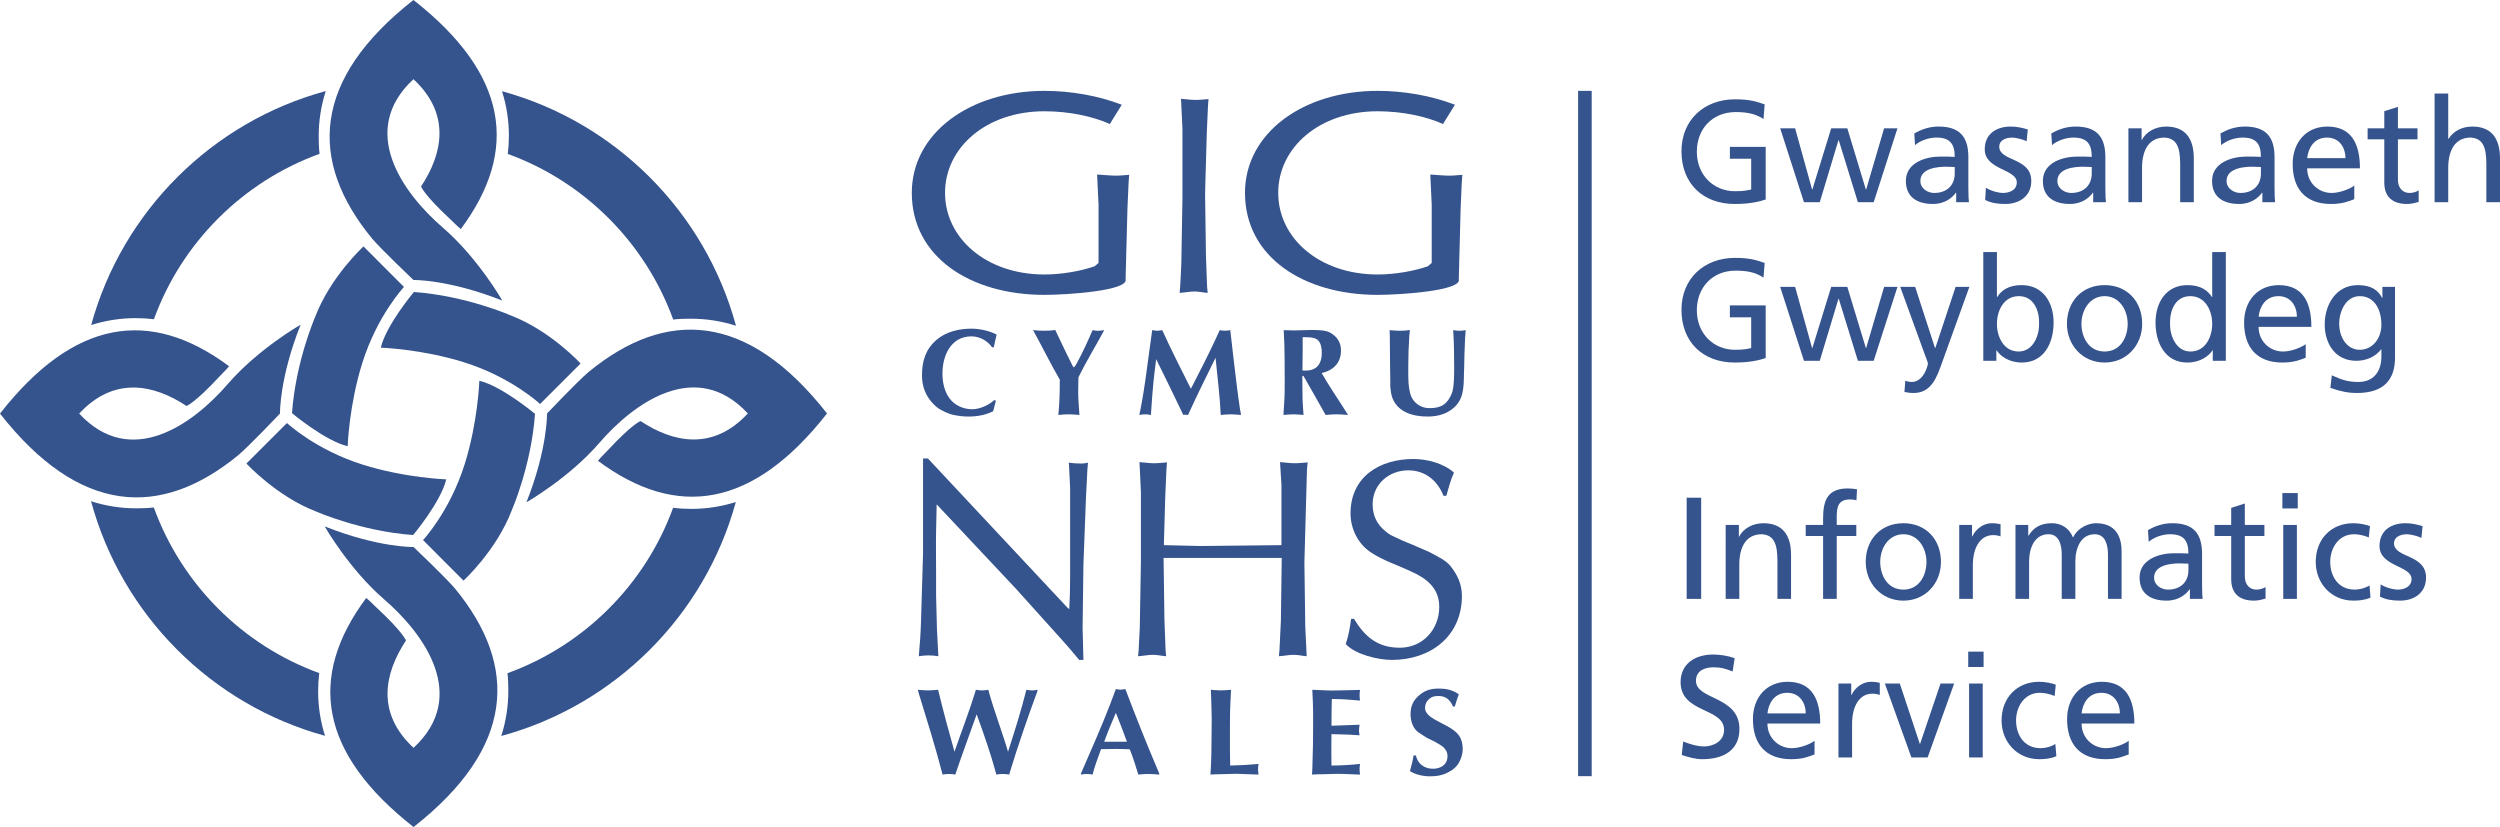 <svg height="228.188" viewBox="0 0 689.775 228.188" width="689.775" xmlns="http://www.w3.org/2000/svg" xmlns:xlink="http://www.w3.org/1999/xlink"><clipPath id="a"><path d="m0 0h5518v1825.52h-5518z"/></clipPath><g clip-path="url(#a)" fill="#35538d" transform="matrix(.125 0 0 -.125 0 228.188)"><path d="m3892.56 1562.79c-15.68 10.24-32.63 15.36-61.43 15.36-51.52 0-85.75-37.44-85.75-87.36 0-52.47 37.75-87.35 84.15-87.35 22.08 0 27.84 2.25 35.84 3.84v67.84h-47.05v26.23h79.04v-116.14c-12.16-4.16-33.27-9.92-68.16-9.92-70.71 0-117.74 45.44-117.74 116.46 0 68.8 49.91 114.56 118.07 114.56 32.63 0 47.04-4.8 65.59-11.2z"/><path d="m4135.76 1379.13h-34.88l-42.24 136.95h-.64l-41.28-136.95h-34.87l-52.48 163.18h32.96l37.44-135.03h.63l41.61 135.03h35.51l40.96-135.03h.64l39.67 135.03h29.45z"/><path d="m4314.64 1456.88c-6.39 0-12.79.64-19.2.64-16.31 0-56.63-2.57-56.63-31.36 0-17.28 16.64-26.56 30.4-26.56 29.76 0 45.43 18.56 45.43 42.88zm-89.26 73.91c15.03 8.96 32.94 15.37 53.75 15.37 46.71 0 65.59-23.04 65.59-67.52v-67.51c0-18.57.65-27.21 1.28-32h-28.15v21.12h-.65c-7.03-9.93-23.04-24.96-50.56-24.96-35.19 0-59.83 15.36-59.83 50.87 0 40.96 44.8 53.75 75.84 53.75 11.84 0 20.16 0 31.99-.63 0 28.15-10.23 42.55-40.31 42.55-16.96 0-35.2-6.4-47.36-16.63z"/><path d="m4383.45 1411.13c11.84-7.69 28.8-11.53 37.44-11.53 13.76 0 30.72 5.76 30.72 23.36 0 29.76-70.72 27.2-70.72 72.95 0 33.93 25.29 50.25 57.6 50.25 14.08 0 25.6-2.89 37.43-6.41l-2.56-26.23c-6.72 4.16-24.64 8.31-31.68 8.31-15.35 0-28.79-6.4-28.79-19.83 0-33.29 70.72-23.69 70.72-75.84 0-34.88-27.84-50.87-56.96-50.87-15.36 0-31.04 1.6-44.8 8.95z"/><path d="m4617.04 1456.88c-6.39 0-12.79.64-19.19.64-16.32 0-56.64-2.57-56.64-31.36 0-17.28 16.65-26.56 30.41-26.56 29.75 0 45.42 18.56 45.42 42.88zm-89.26 73.91c15.04 8.96 32.95 15.37 53.75 15.37 46.72 0 65.59-23.04 65.59-67.52v-67.51c0-18.57.65-27.21 1.28-32h-28.15v21.12h-.65c-7.03-9.93-23.03-24.96-50.55-24.96-35.2 0-59.84 15.36-59.84 50.87 0 40.96 44.8 53.75 75.84 53.75 11.84 0 20.16 0 31.99-.63 0 28.15-10.23 42.55-40.31 42.55-16.96 0-35.19-6.4-47.36-16.63z"/><path d="m4698.01 1542.31h29.12v-25.92h.64c8.96 18.56 30.72 29.77 53.44 29.77 42.23 0 61.12-26.25 61.12-70.08v-96.95h-30.08v84.47c0 38.07-8.32 56.64-34.56 58.23-34.24 0-49.6-27.51-49.6-67.19v-75.51h-30.08z"/><path d="m4990.48 1456.88c-6.39 0-12.79.64-19.2.64-16.32 0-56.63-2.57-56.63-31.36 0-17.28 16.64-26.56 30.4-26.56 29.76 0 45.43 18.56 45.43 42.88zm-89.27 73.91c15.04 8.96 32.95 15.37 53.75 15.37 46.72 0 65.6-23.04 65.6-67.52v-67.51c0-18.57.65-27.21 1.28-32h-28.15v21.12h-.65c-7.03-9.93-23.04-24.96-50.56-24.96-35.19 0-59.83 15.36-59.83 50.87 0 40.96 44.8 53.75 75.84 53.75 11.84 0 20.16 0 31.99-.63 0 28.15-10.23 42.55-40.31 42.55-16.96 0-35.2-6.4-47.36-16.63z"/><path d="m5177.04 1476.4c0 24.95-14.71 45.43-40.63 45.43-29.44 0-41.6-24.32-43.84-45.43zm19.53-90.56c-11.53-4.16-24.64-10.55-51.53-10.55-57.91 0-84.47 35.19-84.47 88.31 0 48.32 30.4 82.56 76.47 82.56 54.4 0 72-39.68 72-92.16h-116.47c0-32.32 25.28-54.4 53.75-54.4 19.85 0 42.88 10.24 50.25 16.32z"/><path d="m5336.09 1517.99h-43.21v-89.27c0-18.88 11.53-29.12 25.29-29.12 9.28 0 15.99 2.88 20.48 5.76v-25.59c-6.72-1.93-16-4.48-25.6-4.48-31.04 0-50.24 14.71-50.24 47.35v95.35h-36.8v24.32h36.8v37.76l30.07 9.6v-47.36h43.21z"/><path d="m5373.84 1619.11h30.08v-100.15h.64c10.88 17.27 29.76 27.2 52.47 27.2 42.24 0 61.13-26.25 61.13-70.08v-96.95h-30.08v84.47c0 38.07-8.32 56.64-34.56 58.23-34.24 0-49.6-27.51-49.6-67.19v-75.51h-30.08z"/><path d="m3892.56 1212.79c-15.68 10.24-32.63 15.36-61.43 15.36-51.52 0-85.75-37.44-85.75-87.36 0-52.47 37.75-87.35 84.15-87.35 22.08 0 27.84 2.25 35.84 3.84v67.84h-47.05v26.23h79.04v-116.14c-12.16-4.16-33.27-9.92-68.16-9.92-70.71 0-117.74 45.44-117.74 116.46 0 68.8 49.91 114.56 118.07 114.56 32.63 0 47.04-4.8 65.59-11.2z"/><path d="m4135.76 1029.13h-34.88l-42.24 136.95h-.64l-41.28-136.95h-34.87l-52.48 163.18h32.96l37.44-135.03h.63l41.61 135.03h35.51l40.96-135.03h.64l39.67 135.03h29.45z"/><path d="m4205.53 984.965c3.84-1.281 8.97-2.559 14.08-2.559 26.88 0 35.84 37.114 35.84 40.324 0 3.51-3.84 11.83-5.76 17.27l-55.36 152.31h32.96l43.84-135.03h.64l44.8 135.03h30.4l-60.16-166.7c-11.2-31.36-23.04-67.52-62.71-67.52-9.6 0-15.04 1.277-20.48 2.234z"/><path d="m4456.09 1171.83c-32.64 0-48.32-31.04-48.32-61.44 0-27.19 14.08-60.79 48-60.79 32.31 0 45.76 36.17 45.11 61.76.65 29.43-12.16 60.47-44.79 60.47zm-78.4 97.28h30.08v-99.2h.64c9.28 15.04 25.6 26.25 54.07 26.25 47.36 0 70.4-38.73 70.4-82.56 0-44.8-20.8-88.31-70.07-88.31-29.12 0-47.68 14.71-55.68 26.87h-.64v-23.03h-28.8z"/><path d="m4645.52 1049.6c35.21 0 50.88 32.01 50.88 61.11 0 31.04-18.88 61.12-50.88 61.12-32.31 0-51.19-30.08-51.19-61.12 0-29.1 15.67-61.11 51.19-61.11zm0 146.56c49.6 0 82.88-35.84 82.88-85.45 0-46.71-33.92-85.42-82.88-85.42-49.28 0-83.19 38.71-83.19 85.42 0 49.61 33.28 85.45 83.19 85.45"/><path d="m4834.96 1049.6c33.92 0 48 33.6 48 60.79 0 30.4-15.68 61.44-48.32 61.44-32.63 0-45.44-30.71-44.79-60.47-.65-25.59 12.79-61.76 45.11-61.76zm49.28 2.56h-.64c-8-12.16-26.56-26.87-55.68-26.87-49.27 0-70.07 43.84-70.07 88.31 0 43.83 23.03 82.56 70.4 82.56 28.47 0 44.79-11.21 54.07-26.25h.64v99.2h30.08v-239.98h-28.8z"/><path d="m5069.84 1126.4c0 24.95-14.72 45.43-40.64 45.43-29.44 0-41.6-24.32-43.83-45.43zm19.52-90.56c-11.52-4.16-24.64-10.55-51.52-10.55-57.91 0-84.48 35.19-84.48 88.31 0 48.32 30.4 82.56 76.48 82.56 54.39 0 71.99-39.68 71.99-92.16h-116.46c0-32.32 25.27-54.4 53.75-54.4 19.84 0 42.88 10.24 50.24 16.32z"/><path d="m5256.4 1108.8c0 33.92-15.68 63.03-47.69 63.03-30.39 0-45.43-32.95-45.43-60.79 0-30.72 17.28-57.6 45.43-57.6 28.17 0 47.69 24.96 47.69 55.36zm30.08-72.64c0-49.594-25.61-78.07-84.16-78.07-17.28 0-32.32 2.234-58.56 11.199l3.21 27.832c23.03-10.555 36.79-14.715 58.87-14.715 31.67 0 50.56 21.444 50.56 55.994v16h-.64c-12.81-16.95-33.92-25.27-54.72-25.27-46.72 0-69.76 38.07-69.76 80.31 0 41.91 23.68 86.72 72.96 86.72 28.8 0 44.8-10.57 53.75-28.17h.65v24.32h27.84z"/><path d="m3722.97 503.582h32v223.34h-32z"/><path d="m3809.06 666.77h29.12v-25.918h.63c8.97 18.558 30.73 29.757 53.44 29.757 42.24 0 61.12-26.238 61.12-70.078v-96.949h-30.08v84.469c0 38.078-8.32 56.648-34.56 58.238-34.23 0-49.6-27.508-49.6-67.187v-75.52h-30.07z"/><path d="m4024.1 642.449h-38.4v24.321h38.4v15.031c0 39.679 10.23 65.597 54.71 65.597 7.68 0 14.08-.957 20.16-1.918l-1.28-24.32c-3.52 1.281-9.28 1.918-14.4 1.918-25.91 0-29.12-16.637-29.12-38.707v-17.601h43.2v-24.321h-43.2v-138.867h-30.07z"/><path d="m4201.37 524.059c35.2 0 50.88 32 50.88 61.113 0 31.039-18.88 61.117-50.88 61.117-32.31 0-51.19-30.078-51.19-61.117 0-29.113 15.67-61.113 51.19-61.113zm0 146.55c49.6 0 82.88-35.839 82.88-85.437 0-46.723-33.92-85.434-82.88-85.434-49.28 0-83.19 38.711-83.19 85.434 0 49.598 33.28 85.437 83.19 85.437"/><path d="m4324.57 666.77h28.17v-25.282h.63c8 16.961 25.29 29.121 42.56 29.121 8.96 0 13.44-.961 19.84-2.238v-26.883c-5.44 2.242-11.52 2.883-16.64 2.883-26.88 0-44.48-25.59-44.48-66.551v-74.238h-30.08z"/><path d="m4448.73 666.77h28.17v-23.68h.63c11.53 18.879 27.85 27.519 51.84 27.519 18.89 0 37.76-9.597 46.4-31.679 11.2 23.359 35.84 31.679 50.55 31.679 41.6 0 56.64-26.879 56.64-62.398v-104.629h-30.08v97.277c0 20.153-4.8 45.43-29.12 45.43-30.71 0-42.87-30.078-42.87-60.469v-82.238h-30.08v97.277c0 20.153-4.8 45.43-29.12 45.43-30.71 0-42.88-30.078-42.88-60.469v-82.238h-30.08z"/><path d="m4830.48 581.34c-6.39 0-12.79.64-19.2.64-16.32 0-56.63-2.57-56.63-31.359 0-17.281 16.64-26.562 30.4-26.562 29.76 0 45.43 18.562 45.43 42.882zm-89.27 73.91c15.04 8.961 32.95 15.359 53.75 15.359 46.72 0 65.6-23.027 65.6-67.519v-67.512c0-18.558.65-27.199 1.28-31.996h-28.15v21.117h-.65c-7.03-9.918-23.04-24.961-50.56-24.961-35.19 0-59.83 15.371-59.83 50.883 0 40.961 44.8 53.75 75.84 53.75 11.84 0 20.16 0 31.99-.633 0 28.153-10.23 42.551-40.31 42.551-16.96 0-35.2-6.398-47.36-16.629z"/><path d="m4998.17 642.449h-43.21v-89.269c0-18.891 11.53-29.121 25.29-29.121 9.28 0 15.99 2.882 20.48 5.761v-25.59c-6.72-1.929-16-4.492-25.6-4.492-31.04 0-50.24 14.723-50.24 47.364v95.347h-36.8v24.321h36.8v37.75l30.07 9.601v-47.351h43.21z"/><path d="m5039.77 666.77h30.08v-163.188h-30.08zm32 36.468h-33.91v33.922h33.91z"/><path d="m5228.57 639.262c-11.52 4.789-23.04 7.027-32.64 7.027-33.59 0-52.47-30.078-52.47-61.117 0-29.113 15.67-61.113 54.4-61.113 10.23 0 23.03 3.203 32.31 9.281l2.24-26.879c-12.47-5.762-26.88-6.723-37.76-6.723-49.28 0-83.19 38.711-83.19 85.434 0 49.598 33.28 85.437 83.19 85.437 12.16 0 27.84-2.879 36.48-6.398z"/><path d="m5254.81 535.578c11.83-7.68 28.8-11.519 37.44-11.519 13.76 0 30.71 5.761 30.71 23.363 0 29.758-70.71 27.199-70.71 72.949 0 33.918 25.28 50.238 57.6 50.238 14.08 0 25.59-2.879 37.43-6.398l-2.56-26.231c-6.72 4.161-24.64 8.309-31.67 8.309-15.36 0-28.8-6.398-28.8-19.84 0-33.277 70.71-23.679 70.71-75.828 0-34.883-27.84-50.883-56.95-50.883-15.36 0-31.04 1.614-44.8 8.961z"/><path d="m3824.41 343.332c-16.32 6.387-25.28 9.277-41.92 9.277-17.92 0-39.04-6.398-39.04-29.757 0-42.883 96-32.961 96-106.551 0-47.68-36.8-66.563-81.59-66.563-15.69 0-31.05 4.492-45.77 9.282l3.21 29.761c10.88-4.492 30.08-10.883 46.39-10.883 18.24 0 43.84 10.243 43.84 36.473 0 49.918-95.99 36.16-95.99 105.598 0 39.679 31.35 60.801 71.67 60.801 14.72 0 32.32-2.571 47.68-8.008z"/><path d="m3985.69 250.859c0 24.95-14.72 45.43-40.64 45.43-29.44 0-41.6-24.32-43.84-45.43zm19.52-90.558c-11.52-4.16-24.64-10.563-51.52-10.563-57.91 0-84.48 35.203-84.48 88.313 0 48.32 30.4 82.558 76.48 82.558 54.39 0 71.99-39.668 71.99-92.16h-116.47c0-32.308 25.28-54.39 53.75-54.39 19.85 0 42.89 10.23 50.25 16.32z"/><path d="m4058.01 316.77h28.17v-25.282h.63c8 16.961 25.28 29.121 42.56 29.121 8.95 0 13.44-.961 19.83-2.238v-26.883c-5.44 2.242-11.51 2.883-16.63 2.883-26.88 0-44.48-25.59-44.48-66.551v-74.238h-30.08z"/><path d="m4254.81 153.582h-35.83l-58.57 163.188h32.96l44.16-133.11h.64l45.12 133.11h30.07z"/><path d="m4346.33 316.77h30.08v-163.188h-30.08zm32 36.48h-33.91v33.922h33.91z"/><path d="m4535.13 289.262c-11.51 4.789-23.04 7.027-32.64 7.027-33.59 0-52.47-30.078-52.47-61.117 0-29.113 15.68-61.113 54.4-61.113 10.23 0 23.04 3.203 32.31 9.281l2.24-26.879c-12.47-5.762-26.88-6.723-37.76-6.723-49.27 0-83.19 38.711-83.19 85.434 0 49.598 33.28 85.437 83.19 85.437 12.16 0 27.85-2.879 36.48-6.398z"/><path d="m4679.13 250.859c0 24.95-14.72 45.43-40.64 45.43-29.44 0-41.6-24.32-43.84-45.43zm19.52-90.558c-11.53-4.16-24.64-10.563-51.53-10.563-57.91 0-84.47 35.203-84.47 88.313 0 48.32 30.4 82.558 76.48 82.558 54.39 0 71.99-39.668 71.99-92.16h-116.47c0-32.308 25.28-54.39 53.75-54.39 19.85 0 42.88 10.23 50.25 16.32z"/><path d="m3483.31 112.281h30v1512.67h-30z"/><path d="m1017.16 1319.95c129.8 174.69 103.53 342.46-104.543 505.57-223.082-174.86-232.961-354.59-91.004-526.98 20.992-24.53 91.004-91.06 91.004-91.06s77.809 1.49 196.133-45.48c0 0-53.74 94.14-130.973 160.8-88.988 76.75-187.91 214.1-65.16 327.9 82.86-76.83 64.699-164.38 16.789-236.78 0 0 5.461-17.52 64.692-72.53 8.562-7.94 15.282-15.43 23.062-21.44"/><path d="m891.707 1192.13s-58.93-62.67-91.891-167.47c-29.425-93.496-32.421-184.168-32.421-184.168-49.684 11.746-122.856 73.074-122.856 73.074 8.133 114.594 51.488 213.314 51.488 213.314 33.879 88.5 106.34 154.69 106.34 154.69z"/><path d="m505.535 1017.2c-174.668 129.78-342.469 103.53-505.535-104.559 174.828-223.051 354.555-232.95 526.957-90.981 24.539 20.988 91.039 90.981 91.039 90.981s-1.461 77.832 45.531 196.159c0 0-94.148-53.74-160.808-130.976-76.793-88.992-214.09-187.914-327.93-65.183 76.848 82.879 164.399 64.707 236.809 16.804 0 0 17.488 5.469 72.515 64.7 7.922 8.555 15.442 15.295 21.422 23.055"/><path d="m633.352 891.75s62.671-58.926 167.472-91.898c93.492-29.422 184.168-32.411 184.168-32.411-11.746-49.671-73.047-122.871-73.047-122.871-114.621 8.149-213.308 51.5-213.308 51.5-88.539 33.879-154.703 106.352-154.703 106.352z"/><path d="m808.281 505.559c-129.781-174.629-103.508-342.457 104.559-505.547 223.06 174.84 232.96 354.59 91.02 526.968-21.001 24.532-91.02 91.071-91.02 91.071s-77.785-1.492-196.149 45.488c0 0 53.743-94.109 131.004-160.789 88.981-76.789 187.895-214.102 65.145-327.941-82.879 76.839-64.695 164.402-16.766 236.832 0 0-5.484 17.488-64.73 72.5-8.531 7.929-15.281 15.461-23.063 21.418"/><path d="m933.75 633.398s58.926 62.672 91.9 167.473c29.41 93.496 32.41 184.172 32.41 184.172 49.67-11.758 122.86-73.047 122.86-73.047-8.15-114.617-51.49-213.305-51.49-213.305-33.88-88.55-106.35-154.75-106.35-154.75z"/><path d="m1319.9 808.32c174.69-129.761 342.48-103.511 505.57 104.563-174.86 223.067-354.58 232.967-526.98 90.987-24.53-20.995-91.05-90.987-91.05-90.987s1.48-77.781-45.49-196.153c0 0 94.14 53.739 160.8 131.008 76.78 88.965 214.1 187.882 327.92 65.145-76.85-82.879-164.4-64.695-236.8-16.766 0 0-17.5-5.5-72.53-64.726-7.94-8.539-15.43-15.289-21.44-23.071"/><path d="m1192.08 933.773s-62.66 58.934-167.45 91.917c-93.497 29.42-184.165 32.4-184.165 32.4 11.726 49.69 73.058 122.87 73.058 122.87 114.607-8.14 213.307-51.5 213.307-51.5 88.51-33.88 154.69-106.34 154.69-106.34z"/><path d="m201.277 1108.08c30.922 9.83 63.883 15.22 98.063 15.22 13.703 0 27.109-.79 40.383-2.44 61.515 169.29 196.257 303.74 365.617 365.11-1.512 12.69-1.891 25.64-1.891 38.72 0 34.85 5.399 68.43 15.633 99.85-251.105-68.13-449.102-265.59-517.805-516.46"/><path d="m717.418 201.309c-9.84 30.91-15.203 63.871-15.203 98.05 0 13.692.773 27.121 2.433 40.391-169.3 61.512-303.75 196.262-365.14 365.641-12.68-1.512-25.633-1.891-38.688-1.891-34.875 0-68.441 5.391-99.882 15.629 68.171-251.109 265.597-449.117 516.48-517.82"/><path d="m1624.19 717.449c-30.91-9.828-63.89-15.187-98.08-15.187-13.68 0-27.13.758-40.35 2.437-61.55-169.301-196.29-303.777-365.62-365.148 1.5-12.699 1.87-25.653 1.87-38.692 0-34.89-5.39-68.461-15.61-99.89 251.09 68.133 449.07 265.59 517.79 516.48"/><path d="m1108.04 1624.2c9.86-30.89 15.22-63.88 15.22-98.06 0-13.68-.79-27.1-2.44-40.37 169.29-61.51 303.74-196.23 365.13-365.59 12.66 1.51 25.61 1.86 38.7 1.86 34.86 0 68.41-5.41 99.89-15.6-68.17 251.09-265.64 449.07-516.5 517.76"/><path d="m2037.45 604.691v208.911h10.64l307.72-329 4.36-3.743c1.28 22.539 1.89 45.661 1.89 68.161v200.14l-2.5 50.078-.62 4.973c8.76-1.231 18.14-1.852 26.9-1.852 4.98 0 10.62.621 15.64 1.852-.62-4.973-.62-10-1.28-15.02l-3.12-61.293-5.64-148.207-1.85-140.101 1.85-70.692h-9.38c-12.51 15.032-25.01 30.032-38.14 44.411l-101.94 113.211-174.51 185.75-1.24-58.801c-.63-31.258 0-61.91 0-92.539v-50.039l1.86-73.821 3.14-60.05c-14.38 2.5-28.77 2.5-43.15 0 2.5 27.511 4.38 55.039 5 82.57z"/><path d="m2568.33 594.059 1.89-135.7 2.51-67.55 1.23-13.789c-9.38.652-19.37 3.121-28.75 3.121-11.27 0-21.89-2.469-33.16-3.121.62 4.402.62 9.41 1.27 13.789l2.51 49.402 2.47 146.328v152.633l-3.12 66.316c10.65-.66 21.26-2.508 31.92-2.508 9.38 0 19.37 1.239 28.75 1.848-.61-5.598-.61-11.226-1.23-16.867l-2.51-56.902-3.13-108.848 80.68-1.902 178.88 1.902v132.598l-3.13 50.679c10.62-.66 21.27-2.508 31.89-2.508 10 0 19.41 1.239 29.41 1.848-1.24-5.598-1.24-11.226-1.89-16.867l-5.64-203.902 1.89-140.719 3.13-66.32c-9.38.652-18.76 3.121-28.14 3.121-11.27 0-21.89-2.469-33.16-3.121.62 4.402.62 9.41 1.27 13.789l3.13 64.41 1.86 138.84z"/><path d="m2988.55 459.59c24.4-40.031 52.54-63.781 101.34-63.781 50.64 0 86.93 40.66 86.93 90.07 0 41.883-28.14 63.141-63.19 78.769-29.39 13.793-61.31 23.793-88.18 41.922-28.17 18.77-44.43 51.93-44.43 85.7 0 80.671 63.81 120.089 138.86 120.089 30.03 0 66.32-9.39 89.44-30.027-7.49-16.25-11.89-33.773-16.87-51.262h-6.25c-13.16 33.739-40.65 56.282-77.55 56.282-43.2 0-78.83-30.661-78.83-75.082 0-23.75 8.76-43.161 26.9-58.168 10-8.762 12.51-9.391 24.41-14.993 7.49-3.769 15.63-7.507 23.74-10.648 9.37-3.75 18.79-7.492 28.14-11.891 9.38-4.359 20.03-8.109 28.79-13.121 13.75-7.5 29.38-15.008 39.41-26.898 15.64-19.379 25.64-40.653 25.64-66.281 0-89.45-69.45-141.372-154.49-141.372-30.65 0-80.72 11.903-101.95 35.032 6.25 18.129 9.38 36.89 11.89 55.66z"/><path d="m2108.7 115.781c-4.36.821-9.31 1.367-13.95 1.367-4.63 0-9.57-.546-14.21-1.367-15.6 60.188-34.21 119.617-52.54 179.27l-1.94 7.929c7.4-.558 14.78-1.378 22.18-1.378 7.37 0 15.05.82 22.44 1.378 10.94-45.98 23.52-91.41 36.12-136.839 15.59 45.711 33.37 90.589 47.32 136.839 4.66-.832 9.33-1.378 13.96-1.378 4.38 0 9.03.546 13.41 1.378 12.33-46.25 30.13-90.839 43.52-136.839 14.51 45.168 29 90.589 40.5 136.839 4.09-.558 8.19-1.378 12.31-1.378 4.08 0 8.48.546 12.3 1.378v-2.21c-22.44-61.02-43.76-122.59-62.65-184.989-4.38.821-9.3 1.367-13.95 1.367s-9.59-.546-14.24-1.367c-12.03 45.16-27.63 89.239-43.5 133.02-15.33-43.512-31.47-86.5-46.25-130.281z"/><path d="m2385.91 117.98 20.24 46.79c20.25 45.98 39.65 92.5 56.9 139.832 3.57-.563 6.84-1.352 10.41-1.352 3.54 0 6.84.789 10.38 1.352l1.92-4.661c22.71-59.91 46.52-119.562 71.71-178.66l1.37-3.031v-2.48c-7.69.57-15.63 1.378-23.26 1.378-7.66 0-15.32-.546-22.99-1.378-5.76 18.921-11.51 37.5-18.89 55.839-10.14.282-19.97.832-30.1.832-11.24 0-22.16-.261-33.37-.55l-1.37-3.852c-6.01-17.199-12.85-34.18-17.24-52.269-4.1.832-8.5 1.378-12.86 1.378-4.12 0-8.76-.546-12.85-1.378zm51.44 70.329h50.06c-7.66 21.339-15.87 42.671-24.36 63.742-8.76-20.242-17.25-40.481-24.88-61.27z"/><path d="m2672.65 302.98c7.39-.55 14.77-1.378 22.16-1.378s15.05.828 22.44 1.378c-.55-16.421-1.92-32.582-2.16-49.011-.28-10.668-.28-21.328-.28-32.008v-51.731c0-11.46.52-22.98.52-34.46l14.77.55c16.15.282 32.02 1.621 47.9 2.989-.83-3.797-1.1-7.93-1.1-11.75 0-3.84.27-7.918 1.1-11.778l-46.22 1.66c-12.61.25-24.91-.839-37.24-.839-7.66 0-15.05-.262-22.71-.821 1.92 29.578 2.47 59.141 2.47 88.688 0 10.929.27 21.89.27 32.801 0 20.289-1.09 40.25-1.64 60.48z"/><path d="m2896.74 302.98c14.5-.289 29-1.66 43.53-1.66 20.52 0 41.3 1.11 61.82 1.371-1.38-6.589-1.38-13.421-.55-20.261.28-1.071.28-2.168.55-3.258-20.79 1.598-41.58 3.808-62.4 3.258-.24-9.551-.52-18.871-.52-28.461 0-10.117-.26-20.231-.26-30.367l62.09 2.207c-.56-4.418-1.34-8.5-1.34-12.887 0-3.563.78-6.84 1.34-10.371-16.13 1.09-32.28 1.918-48.7 2.179-4.36 0-9.04.29-13.39.29 0-11.52-.29-23.258-.29-34.79 0-11.46.29-22.98.29-34.46 21.05 0 42.11 1.378 63.18 3.539-1.38-6.559-1.38-13.387-.55-20.219.28-1.11.28-2.211.55-3.309-16.39.27-33.09 1.66-49.52 1.66-10.68 0-21.61-.839-32.29-.839-8.22 0-16.15-.262-24.36-.821.55 5.219.55 10.41.82 15.598.55 16.98 1.1 33.941 1.37 51.191 0 13.692.28 27.621.28 41.578v32.032c0 14.218-1.1 28.992-1.65 43.211z"/><path d="m3207.05 266c-5.45 14.262-15.86 23.27-31.47 23.27-9.03 0-15.05-1.079-21.88-7.411-5.46-4.898-8.22-11.461-8.22-18.839 0-29.008 64.56-35.301 78.55-67.329 3.26-7.101 4.64-16.691 4.64-24.339 0-8.223-3-18.602-6.57-25.711-6.29-13.161-16.15-20.539-29-26.551-12.3-5.738-23.54-7.129-36.93-7.129-15.05 0-31.21 3.578-44.06 11.48 3.27 11.52 6.29 22.75 7.94 34.5h5.19c4.09-18.632 18.87-29.269 37.76-29.269 16.95 0 32.02 9.019 32.02 27.629 0 9.301-3.57 14.758-10.12 21.051-9.59 6.839-19.97 12.339-30.66 17.257-7.65 3.563-14.77 9.032-21.88 13.403-13.41 8.207-18.87 26-18.87 41.047 0 18.871 6.29 31.453 20.78 43.23 13.41 10.691 25.43 13.391 42.41 13.391 14.51 0 28.18-2.989 40.78-10.918.83-.832 1.66-1.09 2.45-1.91-3.27-8.782-6.02-17.801-8.76-26.852z"/><path d="m2198.21 941.078-6.03-23.262c-16.42-8.449-35.84-11.75-54.19-11.75-13.67 0-22.42 1.368-35.83 4.094-7.67 1.649-23.25 9.031-30.1 13.426-7.12 4.914-14.5 12.578-19.69 19.414-12.04 16.152-17.25 33.918-17.25 54.191 0 31.199 7.66 56.619 31.47 77.719 21.07 18.32 50.07 25.15 77.45 25.15 18.04 0 39.93-4.64 55.8-13.12-2.46-9.31-4.09-18.62-6.29-27.9h-3.83c-10.12 14.5-27.64 24.05-45.4 24.05-45.44 0-64.05-42.4-64.05-82.09 0-19.414 4.11-39.648 16.15-55.52 11.49-15.046 30.37-23.261 49.25-23.261 16.96 0 36.68 8.761 48.98 20.226z"/><path d="m2304.92 1095.42c8.21 0 16.42.55 24.36 1.65 3.81-7.94 7.66-16.15 11.48-24.09 4.12-8.76 8.21-17.25 12.33-25.73 3.82-7.94 7.94-15.88 11.75-23.81 1.38-2.99 3.03-6.83 5.47-9 0-.82 4.12 5.18 4.4 5.47 1.61 2.7 3.26 5.73 4.63 8.47 5.74 10.67 10.96 21.62 16.15 32.28 3.58 7.41 6.84 15.05 10.14 22.42 1.89 4.69 3.81 9.04 6.01 13.71 1.1-.26 2.17-.26 3.27-.55 7.42-1.36 15.08-.82 22.43.55-19.14-35.87-39.65-68.95-56.9-103.993-.27-10.383-.55-21.074-.55-31.445 0-17.247 1.65-34.493 2.76-51.75-7.67.546-15.61 1.378-23.27 1.378-7.94 0-15.6-.546-23.26-1.378 1.92 20.82 3.02 41.613 3.02 62.402.24 5.187.24 10.137.24 15.324-20.51 35.282-38.55 72.252-59.1 109.462 8.22-.55 16.43-1.37 24.64-1.37"/><path d="m2543.21 1096.8c3.57-.27 7.39-1.38 10.96-1.38 3.81 0 7.66.82 11.2 1.38 20-43.81 41.61-86.48 63.22-129.433l16.12 31.473c16.7 32.26 32.57 64.84 47.62 97.96 1.1-.27 1.93-.27 3.03-.56 6.83-1.09 13.67-.82 20.23.56 4.68-42.71 9.87-85.38 15.05-128.066 1.93-15.871 4.4-31.75 6.57-47.617.55-3.301 1.92-7.656 1.92-11.504-7.39.547-15.05 1.367-22.44 1.367-7.38 0-14.77-.82-22.16-1.367-1.92 42.157-7.39 84.004-11.48 126.157-20.82-41.879-41.33-83.735-60.74-126.157-3.58.547-6.84.809-10.42 0l-21.06 43.809c-12.57 26.512-26.01 52.798-38.86 79.328-1.92-16.16-4.09-32.3-5.74-48.41-.82-10.41-1.92-20.547-2.75-30.918-.55-9.043-1.37-17.805-1.92-26.848-.27-5.742-.55-11.199-1.1-16.961-4.09.809-8.45 1.367-12.85 1.367-4.09 0-8.49-.558-12.58-1.367 0 2.742 1.38 8.203 1.93 10.125 2.99 13.684 4.91 27.629 7.39 41.614 2.99 17.761 5.18 35.566 7.66 53.358z"/><path d="m2885.78 980.492c-2.47 4.637-5.19 9.59-7.94 13.946-.82 1.101-.55 1.375-1.92 1.648 0 0-1.38 0-1.38-1.648 0-16.145.55-32.571.55-48.692.28-2.461.28-4.941.28-7.383.27-9.582 1.37-19.172 1.92-28.75-7.38.547-14.77 1.367-22.16 1.367s-14.77-.82-22.16-1.367l.27 5.215c.28 6.016.55 12.02 1.1 18.047 1.38 17.793 1.38 35.867 1.38 53.906 0 16.419-.28 33.109-.28 49.539 0 20.23-.82 40.21-1.92 60.48l18.86-.55c13.13-.28 26.29.82 39.41.82 12.85 0 32.85.52 44.05-5.77 15.88-9 24.09-21.34 24.09-39.93 0-26.83-17.25-43.77-42.68-49.27 15.05-26.248 31.99-51.432 48.42-76.901l9.86-15.586c-8.21.547-16.7 1.367-24.91 1.367s-16.43-.546-24.6-1.367l-31.75 56.102zm-10.41 68.408c0-7.11-.28-14.22-.28-21.34 0-6.56 0-13.12-.27-19.72 28.48-2.71 42.71 10.96 42.71 39.14 0 5.73-.28 7.93-1.38 13.67-4.91 22.71-22.16 19.73-40.78 20.82z"/><path d="m3232.95 1056.84c-.26-8.76-.79-17.8-.79-26.85 0-10.1-.54-20.22-.82-30.056-.55-31.2-.27-59.676-28.73-79.364-14.8-10.695-33.66-14.504-51.75-14.504-33.07 0-68.91 10.411-79.05 45.969-1.38 4.922-1.92 9.832-2.47 14.785-.83 6.004-.56 12.567-.56 18.856-.27 11.242-.54 22.444-.54 33.944 0 11.2-.29 22.72-.29 34.2 0 10.41-.26 21.09-.26 31.47 0 3.84-.53 7.65-.53 11.51 7.68-.56 15.02-1.38 22.69-1.38 7.42 0 14.8.56 22.16 1.65-.25-4.39-.8-9.03-1.34-13.43-1.37-21.62-2.21-42.67-2.21-64.02 0-15.05-.55-37.487 1.93-51.706 2.45-13.398 4.64-21.887 14.51-31.476 8.76-8.211 19.14-11.778 31.2-11.778 25.42 0 39.1 9.309 48.68 33.117 4.95 12.059 4.95 43.233 4.95 56.663 0 27.35-.27 54.98-2.21 82.36 4.64-.82 9.33-1.38 13.96-1.38 4.64 0 9.31.56 13.68 1.38-1.35-13.16-1.65-26.56-2.21-39.96"/><path d="m2660 1396.06 1.89-135.74 2.51-67.55 1.27-13.74c-9.42.6-19.41 3.08-28.79 3.08-11.24 0-21.89-2.48-33.16-3.08.65 4.35.65 9.37 1.27 13.74l2.51 49.4 2.51 146.4v152.59l-3.16 66.3c10.65-.64 21.26-2.51 31.92-2.51 9.38 0 19.38 1.25 28.76 1.87-.62-5.61-.62-11.24-1.24-16.87l-2.51-56.9-3.13-108.86z"/><path d="m2484.49 1209.26c7.52-25.39-128.92-34.63-179.15-34.63-163.51 0-292.74 83.8-292.74 225.17 0 132.59 129.23 225.15 292.74 225.15 58.24 0 118.85-10.64 170.7-30.64l-26.32-42.53c-35.91 16.25-88.55 28.13-144.38 28.13-128.43 0-219.37-80.05-219.37-180.11 0-100.11 90.94-180.16 219.37-180.16 38.27 0 80.57 7.52 110.88 18.14l8.55 7.32v128.86l-3.16 66.32c10.65-.65 31.34-2.51 41.99-2.51 9.38 0 19.38 1.24 28.76 1.86-.62-5.6-.62-11.24-1.24-16.87l-2.51-56.95z"/><path d="m3219.94 1209.26c7.52-25.39-128.93-34.63-179.16-34.63-163.52 0-292.75 83.8-292.75 225.17 0 132.59 129.23 225.15 292.75 225.15 58.2 0 118.81-10.64 170.7-30.64l-26.36-42.53c-35.87 16.25-88.5 28.13-144.34 28.13-128.44 0-219.39-80.05-219.39-180.11 0-100.11 90.95-180.16 219.39-180.16 38.28 0 80.54 7.52 110.88 18.14l8.52 7.32v128.86l-3.13 66.32c10.65-.65 31.34-2.51 42-2.51 9.37 0 19.37 1.24 28.76 1.86-.63-5.6-.63-11.24-1.27-16.87l-2.51-56.95z"/></g></svg>
